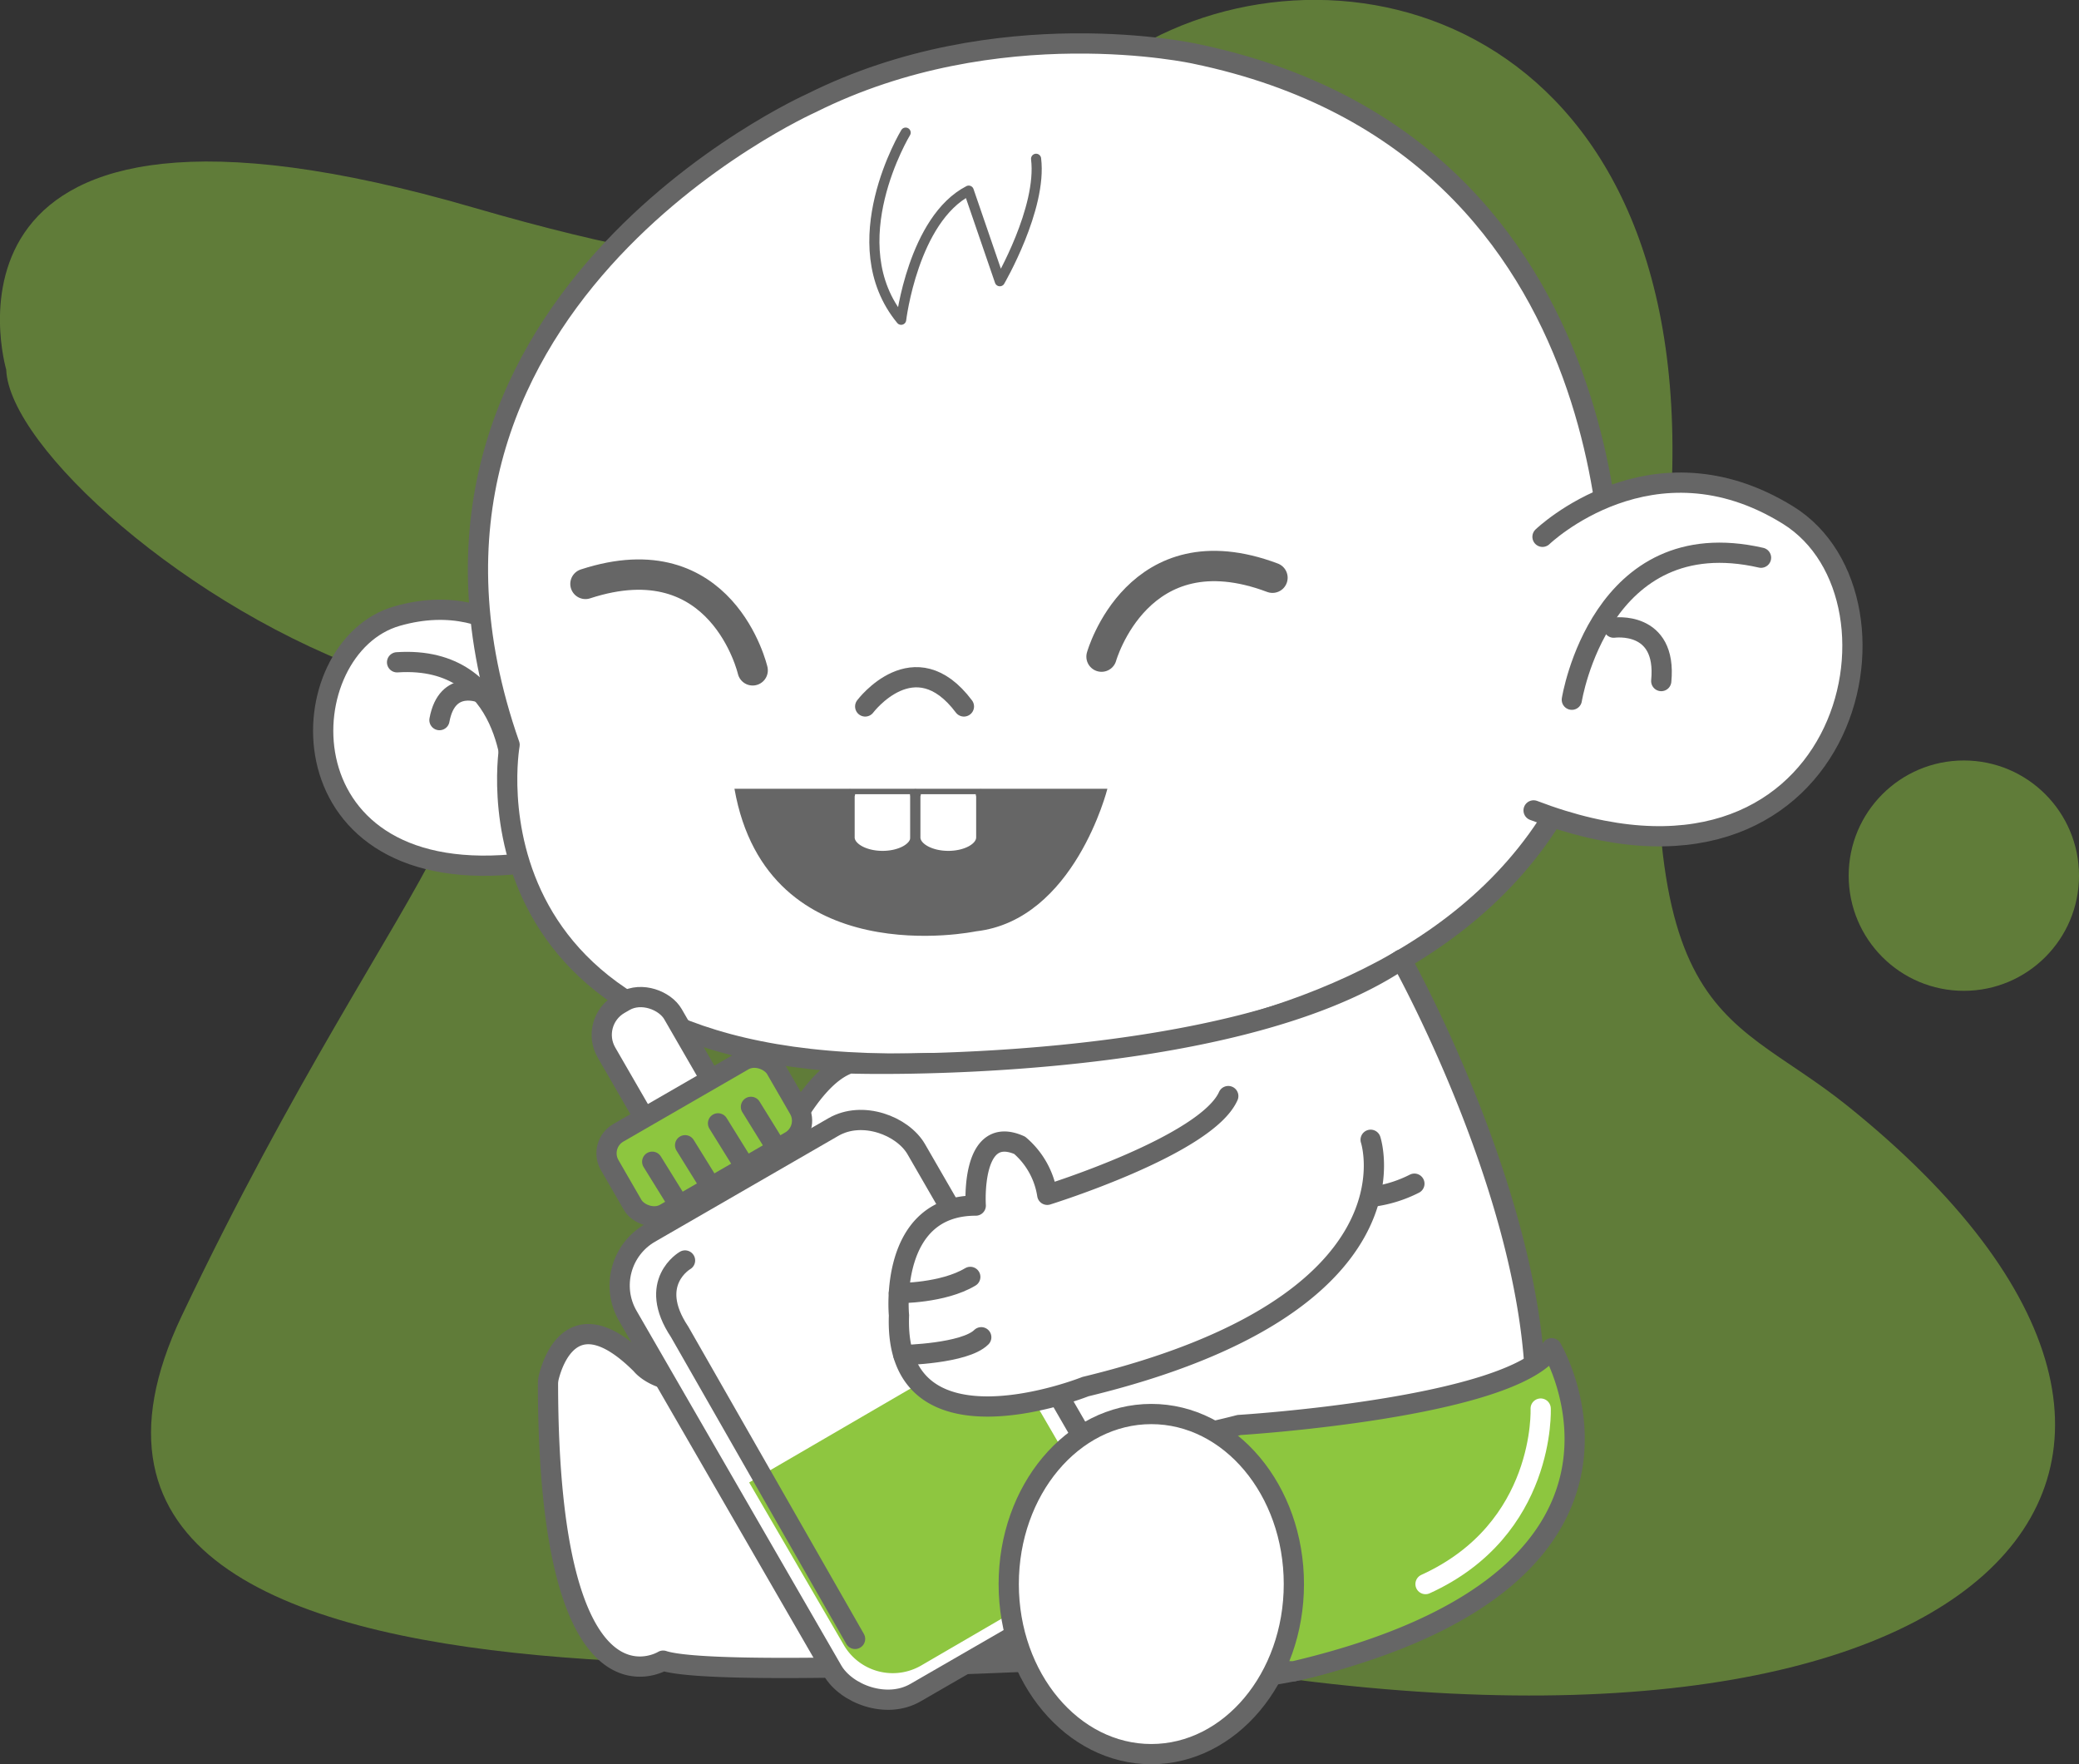 <svg viewBox="0 0 411.07 348.79" xmlns="http://www.w3.org/2000/svg"><rect x="0" y="0" width="411.07" height="348.79" fill="#333333" stroke="none"/><path d="m41.16 154.85s-19.07-64.46 92.5-32 91.5-11.13 133.81-33.22 111.25-.21 102.37 97.86 10.17 92.7 35.29 112.85c89.7 72 27.23 138.84-134.16 109.63-27.7-5-239.42 25.18-195.1-68.05s78.13-113.27 39.58-126.5-73.71-45.36-74.29-60.57z" fill="#8ec640" opacity=".5" transform="translate(-39.93 -81.78)"/><circle cx="388.3" cy="173.12" fill="#8ec640" opacity=".5" r="22.77"/><path d="m150.45 215.77s-10.67-18.29-32-12.19-23.68 53.25 22.84 49.1" fill="#fff" stroke="#666" stroke-linecap="round" stroke-linejoin="round" stroke-width="4" transform="translate(-39.93 -81.78)"/><path d="m141.3 236.35s0-25.15-22.86-23.63" fill="#fff" stroke="#666" stroke-linecap="round" stroke-linejoin="round" stroke-width="4" transform="translate(-39.93 -81.78)"/><path d="m135.21 218.82s-6.86-3-8.39 5.33" fill="#fff" stroke="#666" stroke-linecap="round" stroke-linejoin="round" stroke-width="4" transform="translate(-39.93 -81.78)"/><path d="m200.33 102.17s-90 40.12-59.64 126.87c0 0-11.93 66.15 83.5 62.9 0 0 128 6.51 134.47-86.75 0 0 6.5-94.35-82.42-112.78 0 0-39.04-8.68-75.91 9.76z" fill="#fff" stroke="#666" stroke-linecap="round" stroke-linejoin="round" stroke-width="4" transform="translate(-39.93 -81.78)"/><path d="m344.92 187.91s21.7-20.91 48.55-4.29 11.77 82.09-50.31 58.38" fill="#fff" stroke="#666" stroke-linecap="round" stroke-linejoin="round" stroke-width="4" transform="translate(-39.93 -81.78)"/><path d="m350.72 220.12s5.63-35.34 37.41-28.08" fill="#fff" stroke="#666" stroke-linecap="round" stroke-linejoin="round" stroke-width="4" transform="translate(-39.93 -81.78)"/><path d="m359 205.87s10.57-1.51 9.4 10.56" fill="#fff" stroke="#666" stroke-linecap="round" stroke-linejoin="round" stroke-width="4" transform="translate(-39.93 -81.78)"/><path d="m185.15 237.72h73.74s-6.51 26-26 28.19c-.03 0-41.23 8.68-47.74-28.19z" fill="#666" transform="translate(-39.93 -81.78)"/><path d="m317 271.49s50.33 89.85 12.38 124.51c0 0-27.11 28.2-82.42 14.1 0 0-66.15 3.25-75.91 0 0 0-22.66 14-22.77-54.66a5.85 5.85 0 0 1 .16-1.38c.82-3.28 4.95-15.84 18.27-2.52 0 0 3.26 4.34 11.93 3.26 0 0 13-57.25 29.28-62.78 0 .04 75.08 2.39 109.08-20.53z" fill="#fff" stroke="#666" stroke-linecap="round" stroke-linejoin="round" stroke-width="4" transform="translate(-39.93 -81.78)"/><path d="m284.92 363.51s53.78-3.29 61.81-15.18c0 0 27.11 45.54-51 63.88l-46.1-1.21a40.25 40.25 0 0 1 -29.3-13.83c-13.11-15.06-33.8-38-41.69-42.32 0-.01 47.72 23.84 106.28 8.66z" fill="#8dc63f" stroke="#666" stroke-linecap="round" stroke-linejoin="round" stroke-width="4" transform="translate(-39.93 -81.78)"/><rect fill="#fff" height="104.96" rx="12" stroke="#666" stroke-linecap="round" stroke-linejoin="round" stroke-width="4" transform="matrix(.866 -.5 .5 .866 -191.68 72.93)" width="65.87" x="179.89" y="308.05"/><path d="m188.06 374.87 18.74 32.19a11.2 11.2 0 0 0 15.27 4l29.78-17.34a11.2 11.2 0 0 0 4-15.27l-18.7-32.15z" fill="#8ec640" transform="translate(-39.93 -81.78)"/><g stroke-linecap="round" stroke-linejoin="round"><path d="m211 221.45s9.76-13 19.52 0" fill="#fff" stroke="#666" stroke-width="4" transform="translate(-39.93 -81.78)"/><path d="m310.94 307.12s10.85 32.53-56.39 48.8c0 0-38 15.18-36.87-14.1 0 0-2.17-21.69 15.18-21.69 0 0-1.08-16.26 8.68-11.92a16.06 16.06 0 0 1 5.46 9.79s31.45-9.76 35.79-19.52" fill="#fff" stroke="#666" stroke-width="4" transform="translate(-39.93 -81.78)"/><ellipse cx="227.64" cy="313.18" fill="#fff" rx="28.19" ry="33.62" stroke="#666" stroke-width="4"/><path d="m219 108s-13.3 21.93-.89 37c0 0 2.38-19.86 13.36-25.53l6.15 17.91s8.38-14.38 7.17-24.21" fill="#fff" stroke="#666" stroke-width="2" transform="translate(-39.93 -81.78)"/><path d="m217.66 337.43s8.7.05 14.12-3.2" fill="#fff" stroke="#666" stroke-width="4" transform="translate(-39.93 -81.78)"/><rect fill="#fff" height="32.53" rx="7" stroke="#666" stroke-width="4" transform="matrix(.866 -.5 .5 .866 -164.06 43.15)" width="15.18" x="163.46" y="277.84"/><path d="m218.56 349.68s12.13-.27 15.39-3.52" fill="#fff" stroke="#666" stroke-width="4" transform="translate(-39.93 -81.78)"/><rect fill="#8dc63f" height="18.44" rx="4.67" stroke="#666" stroke-width="4" transform="matrix(.866 -.5 .5 .866 -169.21 48.89)" width="37.95" x="160.21" y="297.36"/><path d="m128.96 229.68 5.34 8.62" fill="#fff" stroke="#666" stroke-width="4"/><path d="m135.46 226.42 5.35 8.63" fill="#fff" stroke="#666" stroke-width="4"/><path d="m141.97 222.09 5.35 8.62" fill="#fff" stroke="#666" stroke-width="4"/><path d="m148.48 218.83 5.34 8.63" fill="#fff" stroke="#666" stroke-width="4"/><path d="m311.59 318.33a25.45 25.45 0 0 0 8-2.53" fill="#fff" stroke="#666" stroke-width="4" transform="translate(-39.93 -81.78)"/><path d="m209 405.8-34.7-60.72c-6.51-9.76 1.08-14.1 1.08-14.1" fill="none" stroke="#666" stroke-width="4" transform="translate(-39.93 -81.78)"/><path d="m208 238.8a2 2 0 0 0 -.08.41v8.13c0 2 2.93 3.66 6.51 3.66s6.5-1.64 6.5-3.66v-8.13a2 2 0 0 0 -.07-.41" fill="#fff" stroke="#666" stroke-width="2" transform="translate(-39.93 -81.78)"/><path d="m221 238.8a2 2 0 0 0 -.08.41v8.13c0 2 2.93 3.66 6.51 3.66s6.51-1.64 6.51-3.66v-8.13a2 2 0 0 0 -.08-.41" fill="#fff" stroke="#666" stroke-width="2" transform="translate(-39.93 -81.78)"/><path d="m344.56 360.26s1.08 23.85-22.77 34.7" fill="none" stroke="#fff" stroke-width="4" transform="translate(-39.93 -81.78)"/><path d="m257.73 211.6s7.21-25.6 33.8-15.6" fill="#fff" stroke="#666" stroke-width="6" transform="translate(-39.93 -81.78)"/><path d="m188.75 214.31s-6-25.94-33.06-17.09" fill="#fff" stroke="#666" stroke-width="6" transform="translate(-39.93 -81.78)"/></g></svg>